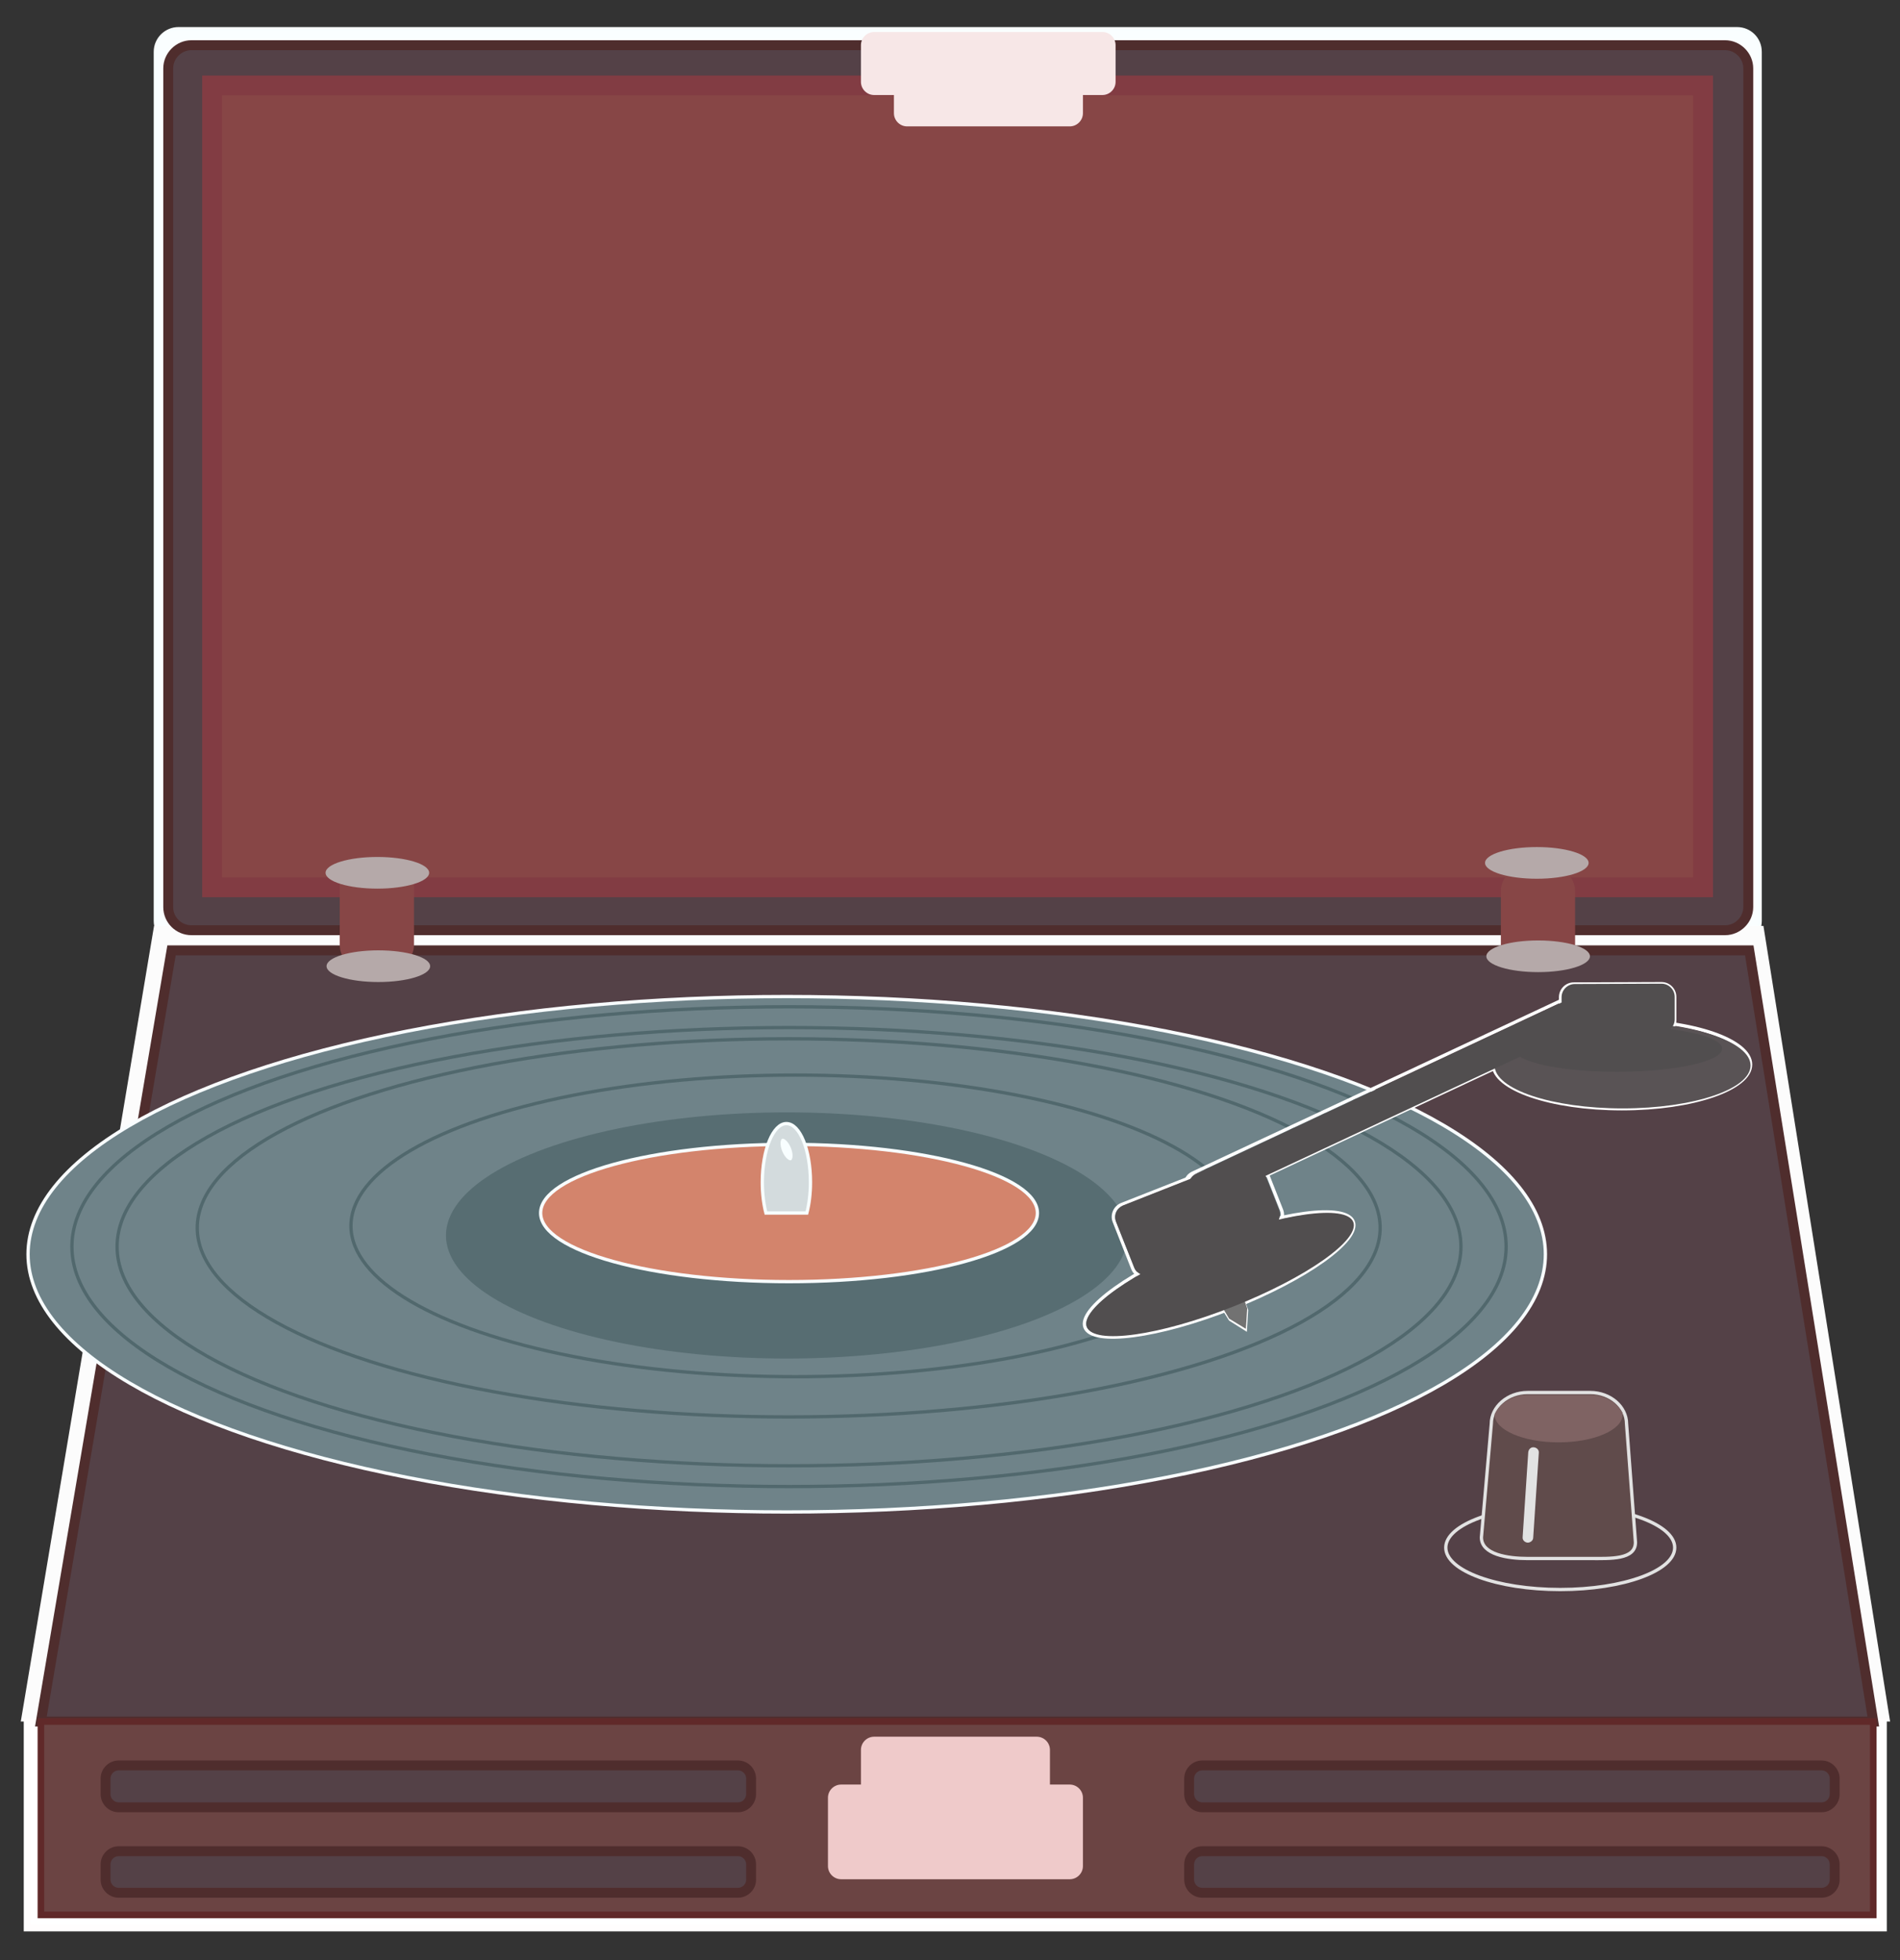 <?xml version="1.0" encoding="utf-8"?>
<!-- Generator: Adobe Illustrator 22.1.0, SVG Export Plug-In . SVG Version: 6.00 Build 0)  -->
<svg version="1.1" xmlns="http://www.w3.org/2000/svg" xmlns:xlink="http://www.w3.org/1999/xlink" x="0px" y="0px"
	 viewBox="0 0 576 594" style="enable-background:new 0 0 576 594;" xml:space="preserve">
<rect x="0" y="0" width="576" height="594" fill="#333333" stroke="none"/>
<style type="text/css">
	.st0{fill:#FAFEFF;stroke:#F8FEFF;stroke-miterlimit:10;}
	.st1{fill:#FCFCFC;}
	.st2{fill:#FFFFFF;stroke:#FFFDFD;stroke-width:2;stroke-miterlimit:10;}
	.st3{fill:#544147;stroke:#4F2D2D;stroke-width:3;stroke-miterlimit:10;}
	.st4{fill:#6B4443;stroke:#602929;stroke-width:2;stroke-miterlimit:10;}
	.st5{fill:#874646;stroke:#823C43;stroke-width:6;stroke-miterlimit:10;}
	.st6{fill:#874646;}
	.st7{fill:#B5A9A9;}
	.st8{fill:#EFCACA;}
	.st9{fill:#F7E7E7;}
	.st10{fill:none;stroke:#E2E2E2;stroke-miterlimit:10;}
	.st11{fill:#604B4B;stroke:#E2E2E2;stroke-miterlimit:10;}
	.st12{fill:#E2E2E2;}
	.st13{clip-path:url(#SVGID_2_);fill:#7F6363;}
	.st14{fill:#6F8389;stroke:#F8FCFE;stroke-miterlimit:10;}
	.st15{fill:#576D72;}
	.st16{fill:none;stroke:#51686D;stroke-miterlimit:10;}
	.st17{fill:#D3846C;stroke:#F8FCFE;stroke-miterlimit:10;}
	.st18{fill:#D3DBDD;stroke:#F8FEFF;stroke-miterlimit:10;}
	.st19{fill:#F8FEFF;stroke:#D3DBDD;stroke-miterlimit:10;}
	.st20{fill:#FFFFFF;}
	.st21{fill:none;stroke:#FFFFFF;stroke-miterlimit:10;}
	.st22{fill:#727272;}
	.st23{fill:#514E4F;}
	.st24{fill:#595355;}
</style>
<g id="Layer_10">
</g>
<g id="main_outline">
	<path class="st0" d="M526.6,286.1H54.1c-3.8,0-7-3.2-7-7V15.7c0-3.9,3.2-7,7-7h472.5c3.9,0,7,3.1,7,7v263.4
		C533.6,283,530.4,286.1,526.6,286.1z"/>
	<polygon class="st1" points="573,521.7 6.3,521.7 46.7,280.6 534.6,280.6 	"/>
	<rect x="8.2" y="521.7" class="st2" width="562.8" height="62.6"/>
</g>
<g id="RECORD_ABSE">
	<polygon class="st3" points="567.9,521.7 12.4,521.7 52,288 530.3,288 	"/>
	<rect x="12.4" y="521.7" class="st4" width="555.5" height="58.6"/>
</g>
<g id="back_of_record">
	<path class="st3" d="M523,281.9H58c-3.8,0-7-3.1-7-7V20.7c0-3.8,3.2-7,7-7h465c3.8,0,7,3.2,7,7v254.2
		C530,278.7,526.8,281.9,523,281.9z"/>
	<rect x="64.3" y="25.9" class="st5" width="452" height="243"/>
	<path class="st6" d="M118.5,293.4H110c-3.8,0-7-3.1-7-7V264c0-3.9,3.2-7,7-7h8.5c3.8,0,7,3.1,7,7v22.4
		C125.5,290.2,122.3,293.4,118.5,293.4z"/>
	<path class="st6" d="M470.5,293.4H462c-3.9,0-7-3.1-7-7V270c0-3.9,3.1-7,7-7h8.5c3.9,0,7,3.1,7,7v16.4
		C477.5,290.2,474.4,293.4,470.5,293.4z"/>
	<ellipse class="st7" cx="114.7" cy="292.8" rx="15.7" ry="4.8"/>
	<ellipse class="st7" cx="466.3" cy="289.8" rx="15.7" ry="4.8"/>
	<ellipse class="st7" cx="114.4" cy="264.5" rx="15.7" ry="4.8"/>
	<ellipse class="st7" cx="465.9" cy="261.5" rx="15.7" ry="4.8"/>
	<path class="st8" d="M314.3,555H265c-2.2,0-4-1.8-4-4v-20.7c0-2.2,1.8-4,4-4h49.3c2.2,0,4,1.8,4,4V551
		C318.3,553.2,316.5,555,314.3,555z"/>
	<path class="st8" d="M324.3,569.5H255c-2.2,0-4-1.8-4-4v-20.7c0-2.2,1.8-4,4-4h69.3c2.2,0,4,1.8,4,4v20.7
		C328.3,567.7,326.5,569.5,324.3,569.5z"/>
	<path class="st9" d="M324.2,19.2H275c-2.2,0-4,1.8-4,4v11.1c0,2.2,1.8,4,4,4h49.3c2.2,0,4-1.8,4-4V23.2
		C328.2,21,326.4,19.2,324.2,19.2z"/>
	<path class="st9" d="M334.2,9.7H265c-2.2,0-4,1.8-4,4v11.1c0,2.2,1.8,4,4,4h69.2c2.2,0,4-1.8,4-4V13.7
		C338.2,11.5,336.4,9.7,334.2,9.7z"/>
</g>
<g id="dial">
	<ellipse class="st10" cx="473" cy="469" rx="34.7" ry="12.7"/>
	<path class="st11" d="M482.1,472.3h-19c-6,0-14-1.2-14-6.4l3-34.4c0-5.2,5-9.5,11-9.5h19c6.1,0,11,4.3,11,9.5l2.7,35.9
		C495.8,472.7,488.2,472.3,482.1,472.3z"/>
	<path class="st12" d="M463.1,467.5L463.1,467.5c-0.9-0.1-1.6-0.8-1.5-1.7l1.7-25.7c0.1-0.9,0.8-1.6,1.7-1.5l0,0
		c0.9,0.1,1.6,0.8,1.5,1.7l-1.7,25.7C464.8,466.8,464,467.5,463.1,467.5z"/>
</g>
<g id="clipping_mask_dial">
	<defs>
		<path id="SVGID_1_" d="M482,472.3h-18.8c-6,0-13.9-1.2-13.9-6.3l3-33.9c0-5.2,4.9-9.4,10.9-9.4H482c6,0,10.9,4.2,10.9,9.4
			l2.7,35.5C495.6,472.7,488,472.3,482,472.3z"/>
	</defs>
	<clipPath id="SVGID_2_">
		<use xlink:href="#SVGID_1_"  style="overflow:visible;"/>
	</clipPath>
	<ellipse class="st13" cx="472.5" cy="428.7" rx="19.4" ry="8.4"/>
</g>
<g id="record">
	<g>
		<ellipse class="st14" cx="238.5" cy="380.1" rx="230" ry="78.1"/>
		<ellipse class="st15" cx="238.5" cy="374.4" rx="103.3" ry="37.3"/>
		<ellipse class="st16" cx="239.2" cy="377.8" rx="217.4" ry="72.7"/>
		<ellipse class="st17" cx="239.2" cy="367.6" rx="75.3" ry="20.8"/>
		<ellipse class="st16" cx="239.2" cy="377.8" rx="203.7" ry="66.4"/>
		<path class="st18" d="M244.6,367.6c0.7-2.7,1.1-5.9,1.1-9.3c0-9.8-3.2-17.8-7.3-17.8c-4,0-7.3,7.9-7.3,17.8c0,3.4,0.4,6.6,1.1,9.3
			H244.6z"/>
		<ellipse class="st16" cx="239.1" cy="372.1" rx="179.3" ry="57.3"/>
		
			<ellipse transform="matrix(0.925 -0.38 0.38 0.925 -114.52 116.804)" class="st19" cx="238.5" cy="348.3" rx="1.9" ry="4"/>
		<ellipse class="st16" cx="241.1" cy="371.5" rx="134.7" ry="45.7"/>
	</g>
</g>
<g id="outline">
	<polygon class="st20" points="378,403.6 372.6,400.2 369.3,394.9 373,393.6 376.5,391.3 378.4,397 	"/>
	<path class="st21" d="M386.2,371.9l-37.6,14.8c-2,0.8-4.4-0.2-5.2-2.3l-5.6-14.2c-0.8-2,0.2-4.4,2.3-5.2l37.6-14.8
		c2-0.8,4.4,0.2,5.2,2.3l5.6,14.2C389.3,368.7,388.3,371.1,386.2,371.9z"/>
	
		<ellipse transform="matrix(0.93 -0.367 0.367 0.93 -115.972 162.746)" class="st21" cx="369.7" cy="386.2" rx="43.7" ry="10.9"/>
	<ellipse class="st21" cx="491.7" cy="322.6" rx="39" ry="13.4"/>
	<path class="st21" d="M503.7,313.3l-26.6,0.1c-2.2,0-4-1.8-4-4l0-7.2c0-2.2,1.8-4,4-4l26.6-0.1c2.2,0,4,1.8,4,4l0,7.2
		C507.7,311.5,505.9,313.3,503.7,313.3z"/>
	
		<ellipse transform="matrix(1 -3.196933e-03 3.196933e-03 1 -1.015 1.569)" class="st20" cx="490.2" cy="318.4" rx="31.5" ry="6.9"/>
	<path class="st21" d="M485.3,308.7l-119.4,55.9c-2,0.9-4.4,0.1-5.3-1.9l-0.9-1.9c-0.9-2-0.1-4.4,1.9-5.3l119.4-55.9
		c2-0.9,4.4-0.1,5.3,1.9l0.9,1.9C488.2,305.4,487.3,307.8,485.3,308.7z"/>
</g>
<g id="Scratcher">
	<polygon class="st22" points="377.7,402.7 372.6,399.6 369.6,394.5 373,393.4 376.3,391.2 378.1,396.5 	"/>
	<path class="st23" d="M385.5,371.9L349,386.3c-2,0.8-4.4-0.2-5.2-2.3l-5.4-13.6c-0.8-2,0.2-4.4,2.3-5.2l36.5-14.4
		c2-0.8,4.4,0.2,5.2,2.3l5.4,13.6C388.5,368.7,387.5,371,385.5,371.9z"/>
	
		<ellipse transform="matrix(0.93 -0.367 0.367 0.93 -115.952 162.858)" class="st23" cx="370" cy="386.2" rx="43.4" ry="10.5"/>
	<ellipse class="st24" cx="491.9" cy="322.9" rx="38.8" ry="13"/>
	<path class="st23" d="M503.7,312.9l-26.3,0.1c-2.2,0-4-1.8-4-4l0-6.8c0-2.2,1.8-4,4-4l26.3-0.1c2.2,0,4,1.8,4,4l0,6.8
		C507.7,311.1,505.9,312.9,503.7,312.9z"/>
	
		<ellipse transform="matrix(1 -3.196933e-03 3.196933e-03 1 -1.014 1.57)" class="st23" cx="490.6" cy="317.9" rx="31.5" ry="6.9"/>
	<path class="st23" d="M488.2,307.4l-121.5,56.9c-2,0.9-4.4,0.1-5.3-1.9l-0.7-1.4c-0.9-2-0.1-4.4,1.9-5.3l121.5-56.9
		c2-0.9,4.4-0.1,5.3,1.9l0.7,1.4C491.1,304,490.2,306.4,488.2,307.4z"/>
</g>
<g id="Layer_8">
	<path class="st3" d="M223.7,547.7H36c-2.2,0-4-1.8-4-4V539c0-2.2,1.8-4,4-4h187.7c2.2,0,4,1.8,4,4v4.7
		C227.7,545.9,225.9,547.7,223.7,547.7z"/>
	<path class="st3" d="M223.7,573.6H36c-2.2,0-4-1.8-4-4V565c0-2.2,1.8-4,4-4h187.7c2.2,0,4,1.8,4,4v4.7
		C227.7,571.8,225.9,573.6,223.7,573.6z"/>
	<path class="st3" d="M552.2,547.7H364.5c-2.2,0-4-1.8-4-4V539c0-2.2,1.8-4,4-4h187.7c2.2,0,4,1.8,4,4v4.7
		C556.2,545.9,554.4,547.7,552.2,547.7z"/>
	<path class="st3" d="M552.2,573.6H364.5c-2.2,0-4-1.8-4-4V565c0-2.2,1.8-4,4-4h187.7c2.2,0,4,1.8,4,4v4.7
		C556.2,571.8,554.4,573.6,552.2,573.6z"/>
</g>
</svg>
